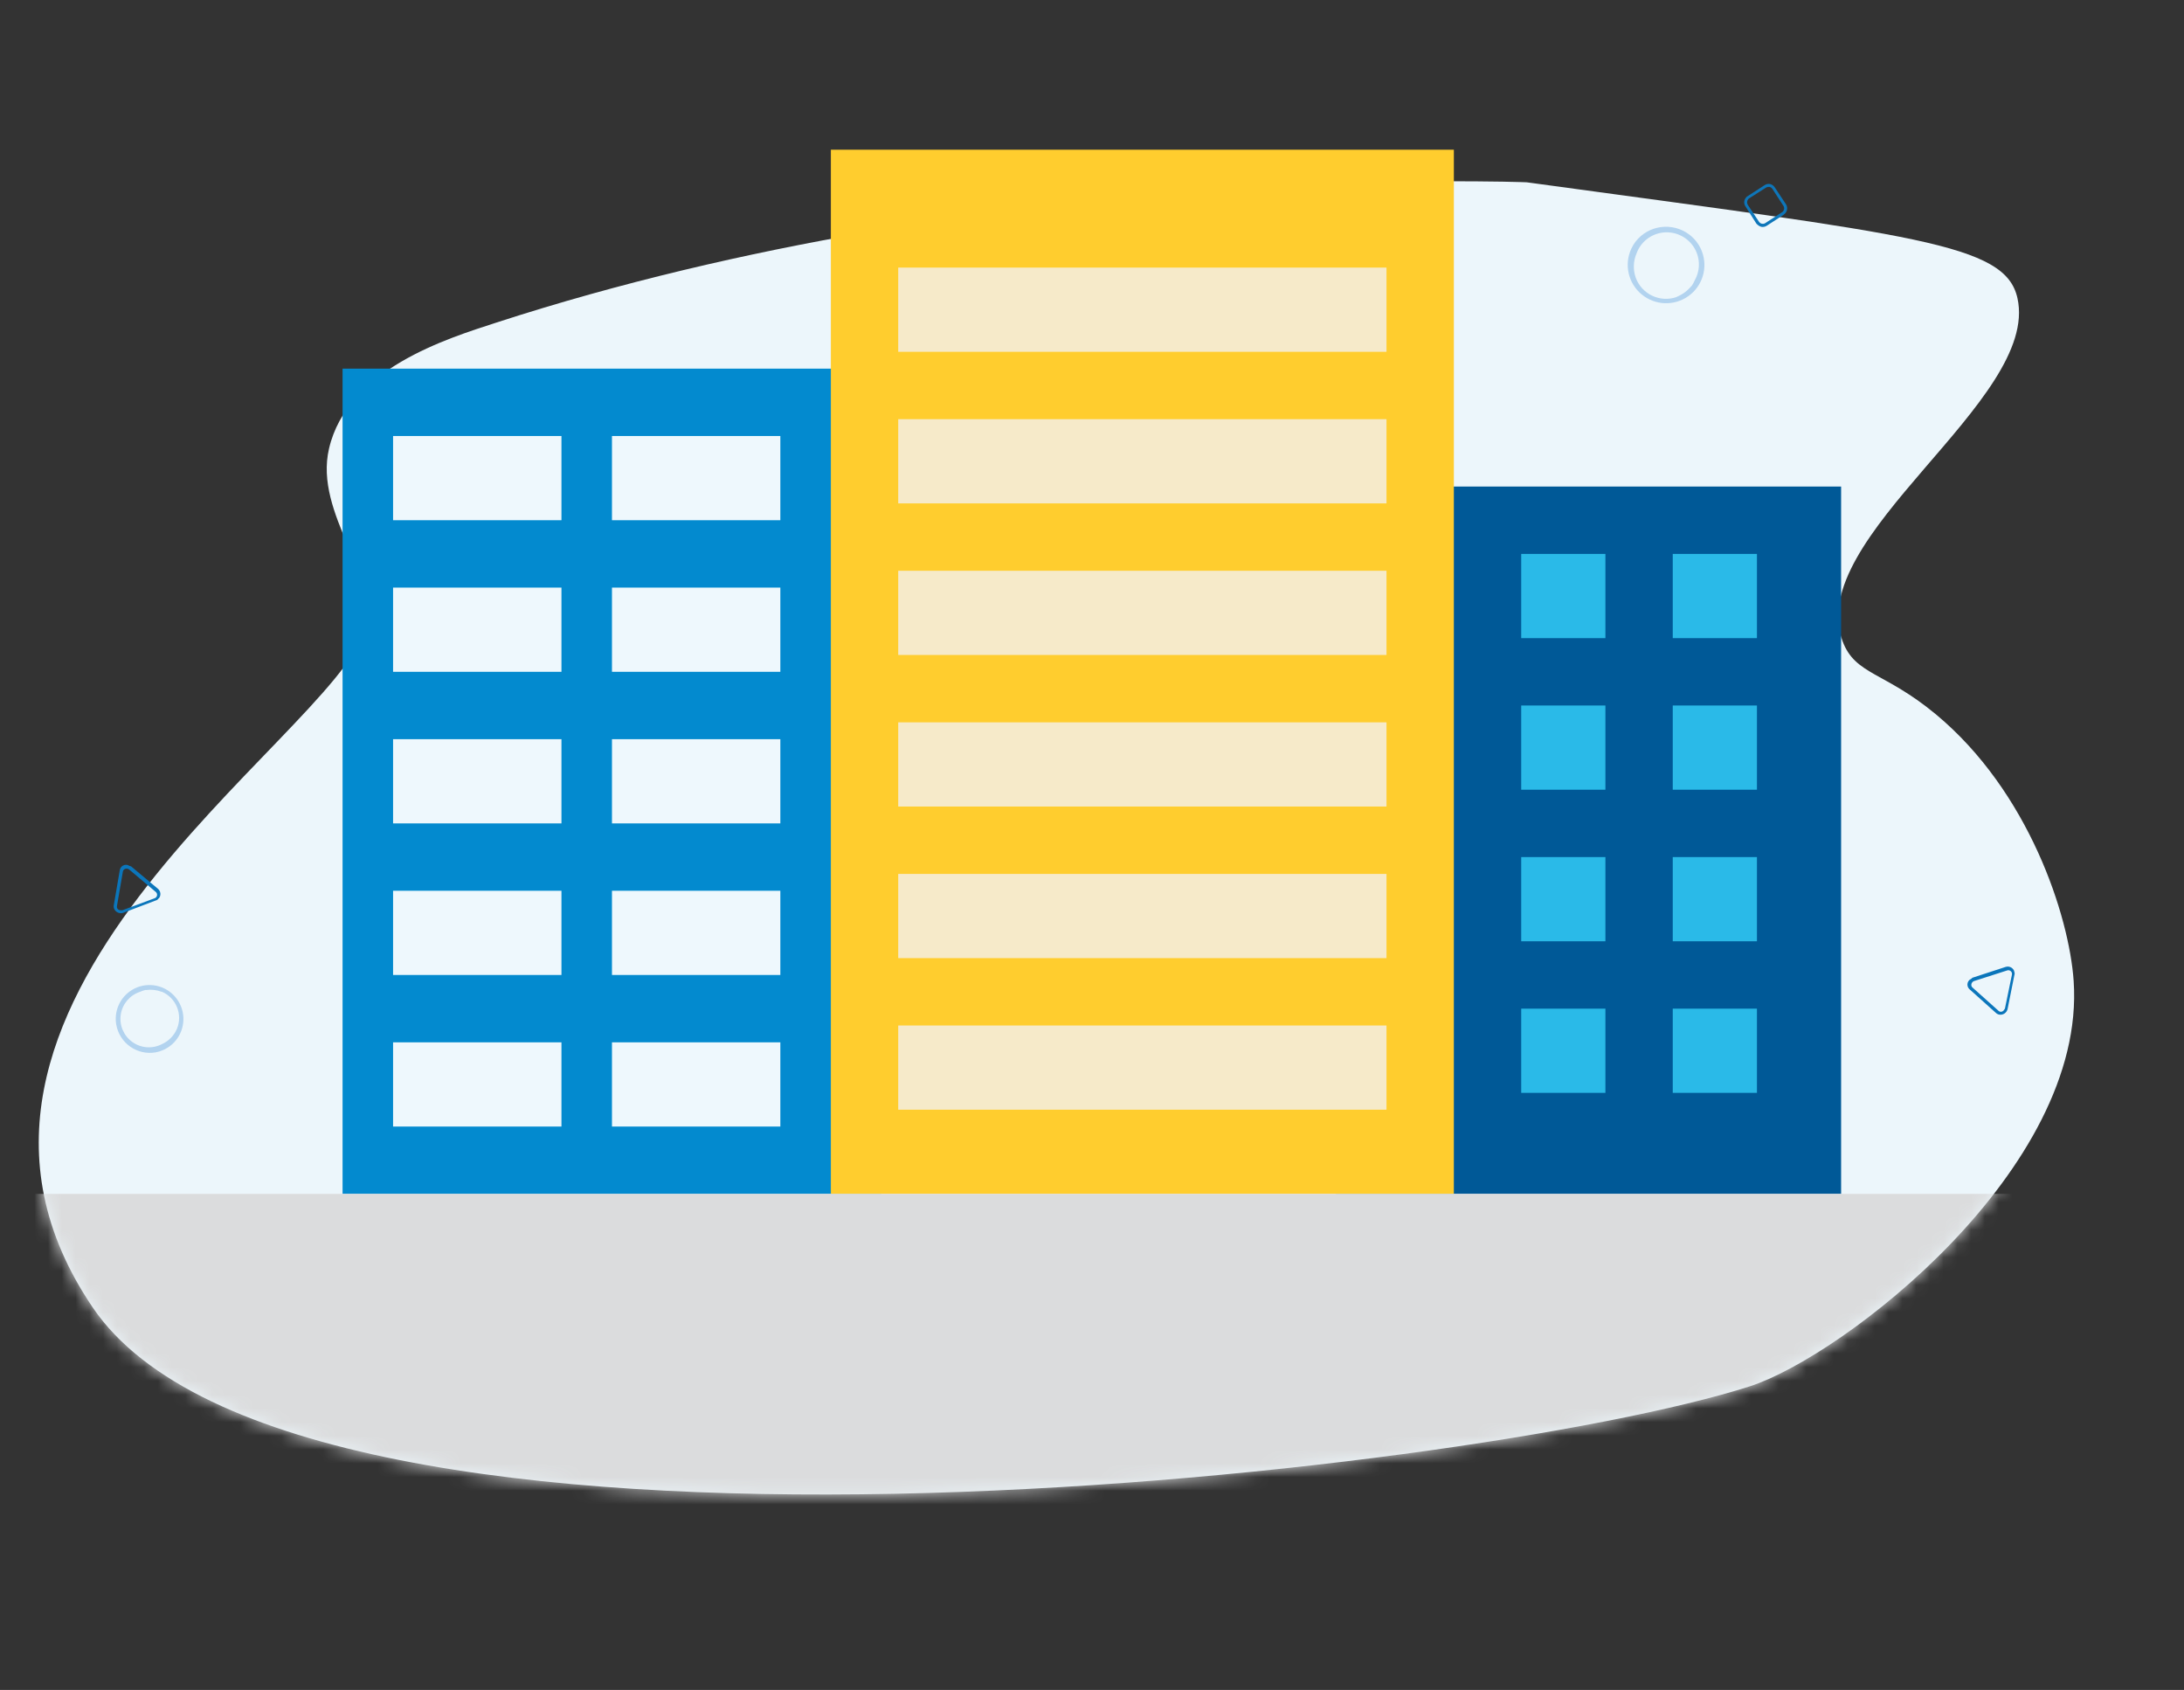 <svg width="159" height="123" viewBox="0 0 159 123" fill="none" xmlns="http://www.w3.org/2000/svg">
<rect x="0" y="0" width="159" height="123" fill="#333333" stroke="none"/>
<path fill-rule="evenodd" clip-rule="evenodd" d="M111.144 13.267C111.144 13.267 72.416 11.682 36.107 23.488C32.571 24.639 25.308 26.851 23.954 32.647C22.833 37.446 27.767 42.011 26.54 45.922C24.062 53.821 -8.185 73.159 6.756 95.168C21.697 117.177 107.142 107.388 127.372 100.906C134.164 98.73 151.908 85.087 150.967 71.399C150.641 66.668 147.717 57.613 140.927 51.982C137.183 48.876 135.062 49.132 134.141 46.662C131.311 39.076 148.537 29.168 146.875 21.7C145.989 17.716 139.526 17.141 111.144 13.267Z" fill="#ECF6FB"/>
<rect x="97.263" y="35.412" width="36.774" height="51.484" fill="#005997"/>
<rect x="24.94" y="26.831" width="39.226" height="60.065" fill="#038ACF"/>
<rect x="60.489" y="10.896" width="45.355" height="76" fill="#FFCD2E"/>
<rect x="65.392" y="19.476" width="35.548" height="6.129" fill="#F6EAC9"/>
<rect x="121.78" y="40.316" width="6.129" height="6.129" fill="#2ABAE8"/>
<rect x="121.78" y="51.348" width="6.129" height="6.129" fill="#2ABAE8"/>
<rect x="121.78" y="62.38" width="6.129" height="6.129" fill="#2ABAE8"/>
<rect x="121.78" y="73.412" width="6.129" height="6.129" fill="#2ABAE8"/>
<rect x="110.748" y="40.316" width="6.129" height="6.129" fill="#2ABAE8"/>
<rect x="28.617" y="31.734" width="12.258" height="6.129" fill="#EEF8FD"/>
<rect x="44.553" y="31.734" width="12.258" height="6.129" fill="#EEF8FD"/>
<rect x="110.748" y="51.348" width="6.129" height="6.129" fill="#2ABAE8"/>
<rect x="28.617" y="42.767" width="12.258" height="6.129" fill="#EEF8FD"/>
<rect x="44.553" y="42.767" width="12.258" height="6.129" fill="#EEF8FD"/>
<rect x="110.748" y="62.38" width="6.129" height="6.129" fill="#2ABAE8"/>
<rect x="28.617" y="53.8" width="12.258" height="6.129" fill="#EEF8FD"/>
<rect x="44.553" y="53.8" width="12.258" height="6.129" fill="#EEF8FD"/>
<rect x="110.748" y="73.412" width="6.129" height="6.129" fill="#2ABAE8"/>
<rect x="28.617" y="64.832" width="12.258" height="6.129" fill="#EEF8FD"/>
<rect x="44.553" y="64.832" width="12.258" height="6.129" fill="#EEF8FD"/>
<rect x="28.617" y="75.864" width="12.258" height="6.129" fill="#EEF8FD"/>
<rect x="44.553" y="75.864" width="12.258" height="6.129" fill="#EEF8FD"/>
<rect x="65.392" y="52.573" width="35.548" height="6.129" fill="#F6EAC9"/>
<rect x="65.392" y="30.509" width="35.548" height="6.129" fill="#F6EAC9"/>
<rect x="65.392" y="63.606" width="35.548" height="6.129" fill="#F6EAC9"/>
<rect x="65.392" y="41.541" width="35.548" height="6.129" fill="#F6EAC9"/>
<rect x="65.392" y="74.638" width="35.548" height="6.129" fill="#F6EAC9"/>
<path fill-rule="evenodd" clip-rule="evenodd" d="M10.602 72.047C10.457 72.083 10.316 72.132 10.18 72.193C9.444 72.437 8.908 73.074 8.792 73.842C8.675 74.61 8.998 75.379 9.628 75.834C10.257 76.289 11.087 76.353 11.777 76C12.274 75.78 12.67 75.379 12.883 74.878C13.316 73.832 12.826 72.629 11.786 72.181L11.774 72.187C11.402 72.046 11.001 72.003 10.607 72.06L10.602 72.047ZM11.324 76.595C9.982 76.824 8.705 75.924 8.464 74.58C8.384 74.126 8.433 73.658 8.606 73.232C9.024 72.194 10.088 71.571 11.197 71.713C12.305 71.855 13.181 72.727 13.331 73.838C13.48 74.948 12.865 76.018 11.833 76.444C11.669 76.514 11.499 76.564 11.324 76.595Z" fill="#B2D3EF"/>
<path fill-rule="evenodd" clip-rule="evenodd" d="M8.706 66.243L8.897 66.255L11.24 65.383C11.339 65.356 11.414 65.274 11.433 65.172C11.451 65.071 11.411 64.968 11.328 64.907L9.395 63.279C9.312 63.219 9.205 63.205 9.109 63.241C9.014 63.274 8.948 63.361 8.941 63.462L8.512 65.961C8.499 66.052 8.538 66.144 8.612 66.198L8.706 66.243ZM9.374 63.007L9.544 63.057L11.496 64.686C11.706 64.86 11.738 65.171 11.567 65.385L11.548 65.383C11.501 65.466 11.419 65.525 11.326 65.543L8.982 66.434C8.715 66.529 8.421 66.401 8.308 66.14C8.273 66.048 8.266 65.947 8.289 65.85L8.718 63.351C8.735 63.202 8.823 63.071 8.953 62.999C9.084 62.927 9.241 62.923 9.375 62.988L9.374 63.007Z" fill="#0B76BB"/>
<path fill-rule="evenodd" clip-rule="evenodd" d="M127.324 14.447C127.193 14.559 127.156 14.746 127.236 14.899L128.058 16.141C128.158 16.287 128.353 16.331 128.506 16.245L129.743 15.443C129.888 15.343 129.932 15.149 129.845 14.996L129.029 13.739C128.983 13.675 128.916 13.628 128.84 13.606C128.75 13.594 128.657 13.61 128.576 13.651L127.324 14.447ZM127.097 14.402C127.129 14.344 127.18 14.298 127.241 14.271L128.478 13.469C128.596 13.394 128.74 13.367 128.878 13.395C129.015 13.435 129.133 13.523 129.211 13.642L130.033 14.884C130.18 15.135 130.104 15.456 129.862 15.616L129.856 15.631L128.619 16.433C128.5 16.509 128.357 16.536 128.218 16.507C128.08 16.463 127.957 16.38 127.864 16.268L127.078 15.024C126.944 14.835 126.952 14.582 127.097 14.402Z" fill="#0E76B9"/>
<path fill-rule="evenodd" clip-rule="evenodd" d="M123.153 20.821C123.246 20.68 123.327 20.532 123.393 20.376C123.817 19.61 123.775 18.67 123.284 17.942C122.792 17.214 121.934 16.822 121.061 16.925C120.189 17.029 119.45 17.612 119.148 18.434C118.902 18.998 118.88 19.635 119.087 20.215C119.529 21.417 120.857 22.042 122.065 21.617L122.071 21.603C122.489 21.435 122.856 21.164 123.139 20.815L123.153 20.821ZM119.068 17.592C120.009 16.374 121.761 16.144 122.99 17.077C123.406 17.393 123.723 17.819 123.906 18.307C124.353 19.49 123.946 20.824 122.915 21.555C121.884 22.287 120.487 22.233 119.512 21.424C118.537 20.615 118.228 19.253 118.76 18.108C118.843 17.925 118.946 17.752 119.068 17.592Z" fill="#B2D3EF"/>
<path fill-rule="evenodd" clip-rule="evenodd" d="M145.85 73.567L145.962 73.411L146.468 70.962C146.497 70.864 146.468 70.757 146.392 70.687C146.316 70.618 146.207 70.597 146.111 70.635L143.705 71.407C143.61 71.446 143.541 71.529 143.521 71.629C143.498 71.728 143.537 71.83 143.619 71.889L145.508 73.58C145.578 73.64 145.676 73.656 145.762 73.622L145.85 73.567ZM143.463 71.281L143.596 71.163L146.013 70.375C146.272 70.29 146.553 70.429 146.643 70.687L146.632 70.702C146.677 70.786 146.683 70.886 146.649 70.975L146.158 73.434C146.097 73.711 145.832 73.892 145.552 73.848C145.455 73.829 145.365 73.781 145.295 73.711L143.406 72.02C143.289 71.926 143.225 71.782 143.233 71.633C143.242 71.484 143.322 71.349 143.448 71.27L143.463 71.281Z" fill="#0B76BB"/>
<mask id="mask0_445_13447" style="mask-type:alpha" maskUnits="userSpaceOnUse" x="2" y="13" width="150" height="96">
<path fill-rule="evenodd" clip-rule="evenodd" d="M111.145 13.267C111.145 13.267 72.417 11.682 36.108 23.488C32.571 24.639 25.308 26.851 23.954 32.647C22.834 37.446 27.768 42.011 26.54 45.922C24.062 53.821 -8.185 73.159 6.757 95.168C21.698 117.177 107.142 107.388 127.373 100.906C134.165 98.73 151.908 85.087 150.967 71.399C150.642 66.668 147.717 57.613 140.928 51.982C137.184 48.876 135.062 49.132 134.141 46.662C131.312 39.076 148.538 29.168 146.876 21.7C145.989 17.716 139.526 17.141 111.145 13.267Z" fill="#ECF6FB"/>
</mask>
<g mask="url(#mask0_445_13447)">
<rect x="-2.366" y="86.896" width="157" height="37" fill="#DBDCDD"/>
</g>
</svg>
